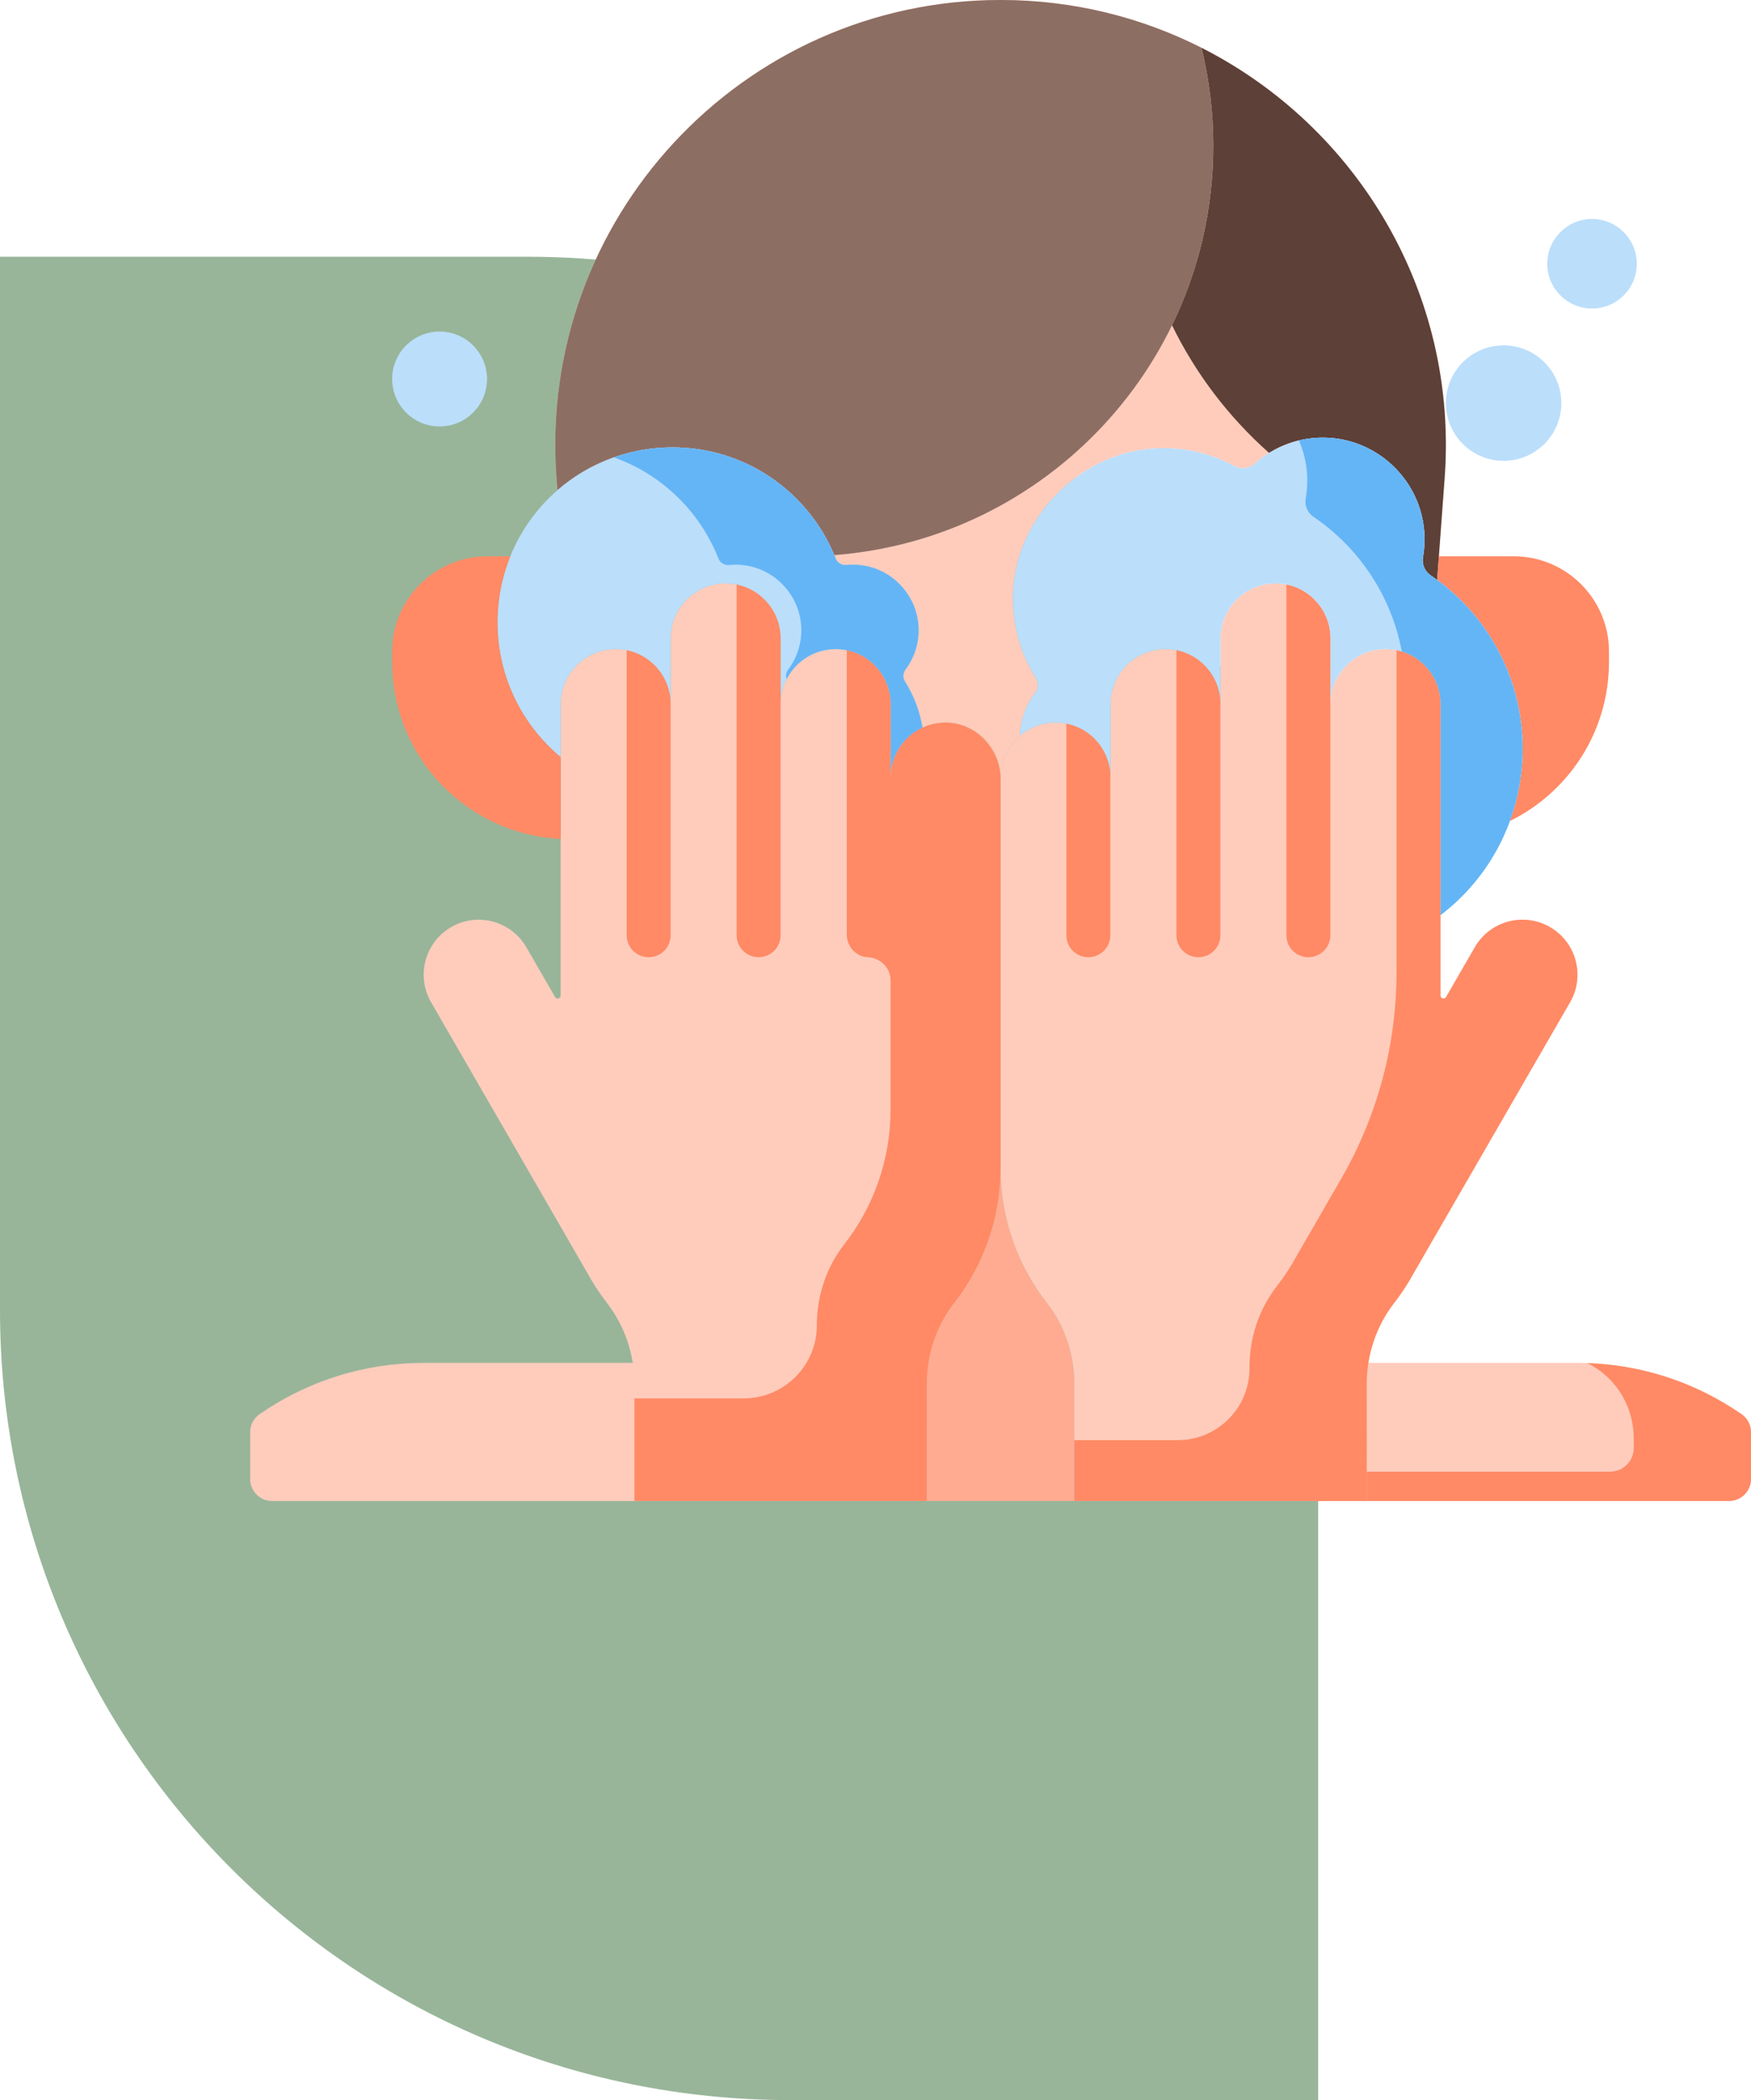 <svg width="266" height="319" viewBox="0 0 266 319" fill="none" xmlns="http://www.w3.org/2000/svg">
<path d="M0 39H80.243C146.517 39 200.242 92.726 200.242 159V319H120C53.726 319 0 265.274 0 199V39Z" fill="#98B599"/>
<g clip-path="url(#clip0)">
<path d="M99.419 209.836C99.161 208.213 97.763 207.019 96.12 207.019H64.419C55.438 207.019 46.801 209.714 39.438 214.812C38.538 215.436 38 216.462 38 217.558V224.66C38 226.505 39.495 228 41.34 228H96.374C97.26 228 98.11 227.648 98.736 227.022C99.363 226.395 99.714 225.546 99.714 224.66L99.712 213.532C99.712 212.307 99.613 211.063 99.419 209.836Z" fill="#FFCCBC"/>
<path d="M264.562 214.812C257.199 209.714 248.561 207.02 239.581 207.02H207.88C206.238 207.02 204.839 208.214 204.582 209.836C204.387 211.064 204.288 212.307 204.288 213.531L204.286 224.66C204.286 225.545 204.638 226.395 205.264 227.022C205.89 227.648 206.74 228 207.626 228H262.66C264.505 228 266 226.505 266 224.66V217.558C266 216.462 265.463 215.436 264.562 214.812Z" fill="#FFCCBC"/>
<path d="M159.075 197.964C154.642 192.294 152 185.155 152 177.4C152 185.155 149.358 192.293 144.925 197.964C142.203 201.445 140.798 205.777 140.797 210.197L140.796 228H163.204L163.202 210.197C163.202 205.777 161.797 201.445 159.075 197.964Z" fill="#FFAB91"/>
<path d="M264.571 214.819C257.627 210.007 249.546 207.337 241.114 207.047C241.139 207.059 241.164 207.072 241.188 207.084C245.508 209.219 248.188 213.679 248.188 218.497V219.952C248.188 221.937 246.579 223.546 244.594 223.546H204.286V224.574C204.286 225.041 204.357 225.509 204.538 225.938C205.084 227.228 206.316 227.999 207.626 227.999H262.66C264.505 227.999 266 226.503 266 224.659V217.557C266 216.467 265.468 215.441 264.571 214.819Z" fill="#FF8A65"/>
<path d="M154.911 111.783C155.021 109.302 155.888 107.019 157.289 105.16C157.765 104.53 157.781 103.674 157.362 103.006C155.061 99.341 153.771 94.977 153.889 90.304C154.19 78.401 164.521 68.216 176.427 68.075C180.44 68.027 184.216 69.019 187.508 70.793C188.506 71.331 189.745 71.221 190.587 70.46C193.579 67.757 197.632 66.205 202.05 66.513C209.382 67.024 215.424 72.769 216.293 80.067C216.479 81.635 216.427 83.162 216.17 84.618C215.979 85.703 216.433 86.787 217.345 87.406C217.675 87.629 217.999 87.862 218.32 88.097L219.46 72.611C222.348 33.402 191.315 0 152 0C112.685 0 81.653 33.402 84.54 72.611L84.677 74.471C89.314 70.434 95.374 67.989 102.038 67.953C113.355 67.892 123.036 74.901 126.94 84.817C127.205 85.488 127.879 85.894 128.597 85.822C129.578 85.724 130.601 85.769 131.651 85.99C135.969 86.903 139.219 90.63 139.52 95.033C139.692 97.55 138.927 99.882 137.541 101.72C137.143 102.247 137.13 102.964 137.481 103.523C138.799 105.622 139.72 107.996 140.139 110.539C141.206 110.043 142.392 109.759 143.647 109.759C148.26 109.759 152 113.499 152 118.112C152 115.58 153.131 113.315 154.911 111.783Z" fill="#FFCCBC"/>
<path d="M96.374 228H140.796L140.798 210.197C140.798 205.778 142.203 201.446 144.925 197.964C149.358 192.294 152 185.156 152 177.4V118.113C152 113.499 148.26 109.759 143.646 109.759C139.033 109.759 135.293 113.499 135.293 118.113V144.398V106.952C135.293 102.338 131.553 98.598 126.939 98.598C122.326 98.598 118.586 102.338 118.586 106.952V144.398V96.977C118.586 92.364 114.845 88.624 110.232 88.624C105.619 88.624 101.878 92.364 101.878 96.977V144.398V106.952C101.878 102.338 98.138 98.598 93.525 98.598C88.911 98.598 85.171 102.338 85.171 106.952V151.23C85.171 151.693 84.559 151.857 84.328 151.457L79.954 143.881C77.647 139.886 72.538 138.517 68.543 140.824C64.547 143.131 63.178 148.24 65.485 152.235L89.143 193.212C90.025 194.85 91.038 196.405 92.17 197.864C94.904 201.389 96.373 205.731 96.373 210.192L96.374 228Z" fill="#FFCCBC"/>
<path d="M207.626 228H163.204L163.203 210.197C163.202 205.778 161.797 201.446 159.075 197.964C154.642 192.294 152 185.156 152 177.4V118.113C152 113.499 155.74 109.759 160.354 109.759C164.967 109.759 168.707 113.499 168.707 118.113V144.398V106.952C168.707 102.338 172.447 98.598 177.061 98.598C181.674 98.598 185.414 102.338 185.414 106.952V144.398V96.977C185.414 92.364 189.155 88.624 193.768 88.624C198.382 88.624 202.122 92.364 202.122 96.977V144.398V106.952C202.122 102.338 205.862 98.598 210.475 98.598C215.089 98.598 218.829 102.338 218.829 106.952V151.23C218.829 151.693 219.441 151.857 219.672 151.457L224.046 143.881C226.352 139.886 231.462 138.517 235.457 140.824C239.453 143.131 240.822 148.24 238.515 152.235L214.857 193.212C213.975 194.85 212.962 196.405 211.83 197.864C209.096 201.389 207.627 205.731 207.627 210.192L207.626 228Z" fill="#FFCCBC"/>
<path d="M192.794 68.802C195.449 67.149 198.64 66.275 202.05 66.513C209.382 67.024 215.424 72.768 216.292 80.067C216.479 81.635 216.426 83.162 216.17 84.618C215.979 85.703 216.432 86.787 217.344 87.405C217.674 87.629 217.998 87.861 218.319 88.097L219.46 72.611C221.539 44.384 206.036 19.168 182.521 7.256C183.689 12.023 184.315 17.004 184.315 22.131C184.315 31.913 182.058 41.166 178.045 49.405C181.656 56.81 186.692 63.393 192.794 68.802Z" fill="#5D4037"/>
<path d="M229.952 84.501H218.585L218.32 88.097C226.391 94.028 231.562 103.675 231.294 114.52C231.205 118.109 230.526 121.536 229.364 124.721C238.284 120.338 244.425 111.167 244.425 100.558V98.975C244.425 90.981 237.945 84.501 229.952 84.501Z" fill="#FF8A65"/>
<path d="M182.526 7.258C173.376 2.622 163.013 0 152 0C112.685 0 81.652 33.402 84.54 72.611L84.677 74.471C89.313 70.434 95.374 67.989 102.038 67.953C113.163 67.893 122.704 74.668 126.733 84.32C158.942 81.874 184.314 54.965 184.314 22.131C184.314 17.005 183.692 12.025 182.526 7.258Z" fill="#8D6E63"/>
<path d="M157.289 105.16C155.888 107.019 155.02 109.302 154.911 111.783C156.374 110.525 158.273 109.759 160.354 109.759C164.967 109.759 168.707 113.499 168.707 118.113V106.952C168.707 102.338 172.447 98.598 177.061 98.598C181.674 98.598 185.414 102.338 185.414 106.952V96.977C185.414 92.364 189.155 88.624 193.768 88.624C198.381 88.624 202.122 92.364 202.122 96.977V106.952C202.122 102.338 205.862 98.598 210.475 98.598C215.089 98.598 218.829 102.338 218.829 106.952V139.015C226.221 133.386 231.044 124.574 231.293 114.52C231.571 103.244 225.972 93.26 217.343 87.405C216.432 86.787 215.978 85.703 216.169 84.618C216.425 83.161 216.478 81.635 216.291 80.067C215.423 72.768 209.381 67.024 202.049 66.513C197.631 66.205 193.578 67.756 190.585 70.46C189.744 71.22 188.505 71.331 187.506 70.793C184.215 69.018 180.438 68.027 176.426 68.075C164.519 68.215 154.188 78.4 153.888 90.304C153.77 94.977 155.06 99.34 157.36 103.005C157.781 103.674 157.765 104.53 157.289 105.16Z" fill="#BBDEFB"/>
<path d="M217.344 87.405C216.433 86.786 215.979 85.702 216.17 84.617C216.426 83.161 216.479 81.635 216.292 80.067C215.424 72.768 209.382 67.024 202.05 66.513C200.413 66.399 198.826 66.541 197.324 66.902C197.904 68.236 198.302 69.665 198.48 71.16C198.667 72.728 198.614 74.255 198.357 75.711C198.166 76.796 198.62 77.88 199.532 78.499C206.419 83.172 211.373 90.478 212.952 98.971C216.357 100.026 218.83 103.2 218.83 106.951V139.015C226.222 133.386 231.045 124.574 231.294 114.52C231.572 103.243 225.973 93.26 217.344 87.405Z" fill="#64B5F6"/>
<path d="M85.17 115.004V106.952C85.17 102.338 88.91 98.598 93.524 98.598C98.137 98.598 101.877 102.338 101.877 106.952V96.977C101.877 92.364 105.618 88.624 110.231 88.624C114.844 88.624 118.585 92.364 118.585 96.977V106.952C118.585 102.338 122.325 98.598 126.938 98.598C131.552 98.598 135.292 102.338 135.292 106.952V118.113C135.292 114.754 137.279 111.865 140.138 110.539C139.719 107.996 138.798 105.622 137.48 103.523C137.129 102.964 137.143 102.247 137.54 101.72C138.926 99.882 139.691 97.55 139.519 95.033C139.218 90.63 135.968 86.903 131.65 85.99C130.6 85.769 129.577 85.724 128.596 85.823C127.878 85.895 127.204 85.489 126.94 84.817C123.036 74.901 113.354 67.892 102.037 67.953C87.58 68.031 75.944 79.43 75.586 93.884C75.377 102.377 79.151 109.991 85.17 115.004Z" fill="#BBDEFB"/>
<path d="M137.481 103.523C137.129 102.964 137.143 102.247 137.541 101.72C138.927 99.882 139.692 97.55 139.52 95.033C139.219 90.63 135.969 86.903 131.651 85.99C130.601 85.769 129.578 85.724 128.596 85.823C127.878 85.895 127.204 85.489 126.94 84.817C123.036 74.901 113.354 67.892 102.038 67.953C98.953 67.969 95.998 68.506 93.252 69.473C100.509 72.044 106.316 77.676 109.128 84.817C109.392 85.488 110.066 85.894 110.784 85.823C111.765 85.724 112.788 85.769 113.838 85.99C118.156 86.903 121.406 90.631 121.707 95.033C121.879 97.55 121.114 99.882 119.728 101.72C119.413 102.139 119.343 102.676 119.502 103.16C120.884 100.454 123.692 98.598 126.939 98.598C131.552 98.598 135.292 102.338 135.292 106.952V118.113C135.292 114.754 137.279 111.865 140.138 110.539C139.72 107.996 138.798 105.622 137.481 103.523Z" fill="#64B5F6"/>
<path d="M85.17 127.435V115.004C79.151 109.992 75.377 102.377 75.587 93.884C75.669 90.56 76.354 87.401 77.526 84.501H74.048C66.055 84.501 59.575 90.981 59.575 98.974V100.557C59.575 114.979 70.919 126.749 85.17 127.435Z" fill="#FF8A65"/>
<path d="M228.416 70C233.26 70 237.186 66.074 237.186 61.23C237.186 56.387 233.26 52.46 228.416 52.46C223.573 52.46 219.646 56.387 219.646 61.23C219.646 66.074 223.573 70 228.416 70Z" fill="#BBDEFB"/>
<path d="M241.852 46.865C245.608 46.865 248.652 43.821 248.652 40.065C248.652 36.31 245.608 33.265 241.852 33.265C238.097 33.265 235.052 36.31 235.052 40.065C235.052 43.821 238.097 46.865 241.852 46.865Z" fill="#BBDEFB"/>
<path d="M66.781 64.776C70.76 64.776 73.986 61.55 73.986 57.571C73.986 53.591 70.76 50.365 66.781 50.365C62.801 50.365 59.575 53.591 59.575 57.571C59.575 61.55 62.801 64.776 66.781 64.776Z" fill="#BBDEFB"/>
<path d="M143.639 109.759C139.171 109.763 135.535 113.276 135.314 117.689C135.307 117.83 135.292 117.969 135.292 118.112V106.951C135.292 102.919 132.435 99.554 128.634 98.77V141.941C128.634 143.715 129.964 145.273 131.733 145.397C131.762 145.398 131.79 145.4 131.818 145.401C133.747 145.489 135.292 147.016 135.292 148.947V168.494C135.292 176.235 132.66 183.362 128.241 189.027C125.515 192.522 124.09 196.857 124.09 201.289C124.09 207.433 119.109 212.414 112.965 212.414H96.372L96.374 228H140.796L140.797 210.197C140.798 205.764 142.224 201.428 144.95 197.932C149.368 192.267 152 185.141 152 177.4V118.322C152 113.722 148.239 109.755 143.639 109.759Z" fill="#FF8A65"/>
<path d="M115.244 145.404C117.088 145.404 118.583 143.909 118.583 142.065V96.94C118.566 92.916 115.704 89.563 111.904 88.791V142.065C111.904 143.909 113.399 145.404 115.244 145.404Z" fill="#FF8A65"/>
<path d="M101.878 142.065L101.878 106.951C101.878 102.912 99.01 99.541 95.199 98.766V142.065C95.199 143.91 96.694 145.405 98.538 145.405C100.383 145.405 101.878 143.909 101.878 142.065Z" fill="#FF8A65"/>
<path d="M235.458 140.824C231.463 138.517 226.354 139.886 224.047 143.881L219.673 151.457C219.442 151.857 218.829 151.693 218.829 151.231V106.947C218.827 102.908 215.96 99.541 212.15 98.766V147.69C212.15 158.694 209.253 169.504 203.751 179.034L197.045 190.649C196.157 192.3 195.134 193.866 193.992 195.335C191.262 198.845 189.815 203.183 189.815 207.629V207.859C189.815 213.878 184.935 218.757 178.916 218.757H163.203L163.204 228H207.626L207.628 210.192C207.628 205.745 209.076 201.407 211.806 197.897C212.948 196.428 213.97 194.862 214.858 193.212L238.516 152.235C240.823 148.239 239.454 143.13 235.458 140.824Z" fill="#FF8A65"/>
<path d="M168.671 142.065V117.391C168.352 113.664 165.59 110.637 161.991 109.921V142.065C161.991 143.909 163.487 145.405 165.331 145.405C167.176 145.405 168.671 143.909 168.671 142.065Z" fill="#FF8A65"/>
<path d="M182.054 145.405C183.899 145.405 185.394 143.909 185.394 142.065V106.534C185.202 102.675 182.403 99.503 178.714 98.763V142.065C178.714 143.909 180.21 145.405 182.054 145.405Z" fill="#FF8A65"/>
<path d="M198.759 145.405C200.604 145.405 202.099 143.909 202.099 142.065V96.513C201.887 92.674 199.094 89.525 195.419 88.788V142.065C195.419 143.909 196.915 145.405 198.759 145.405Z" fill="#FF8A65"/>
</g>
<defs>
<clipPath id="clip0">
<rect width="228" height="228" fill="white" transform="translate(38)"/>
</clipPath>
</defs>
</svg>
